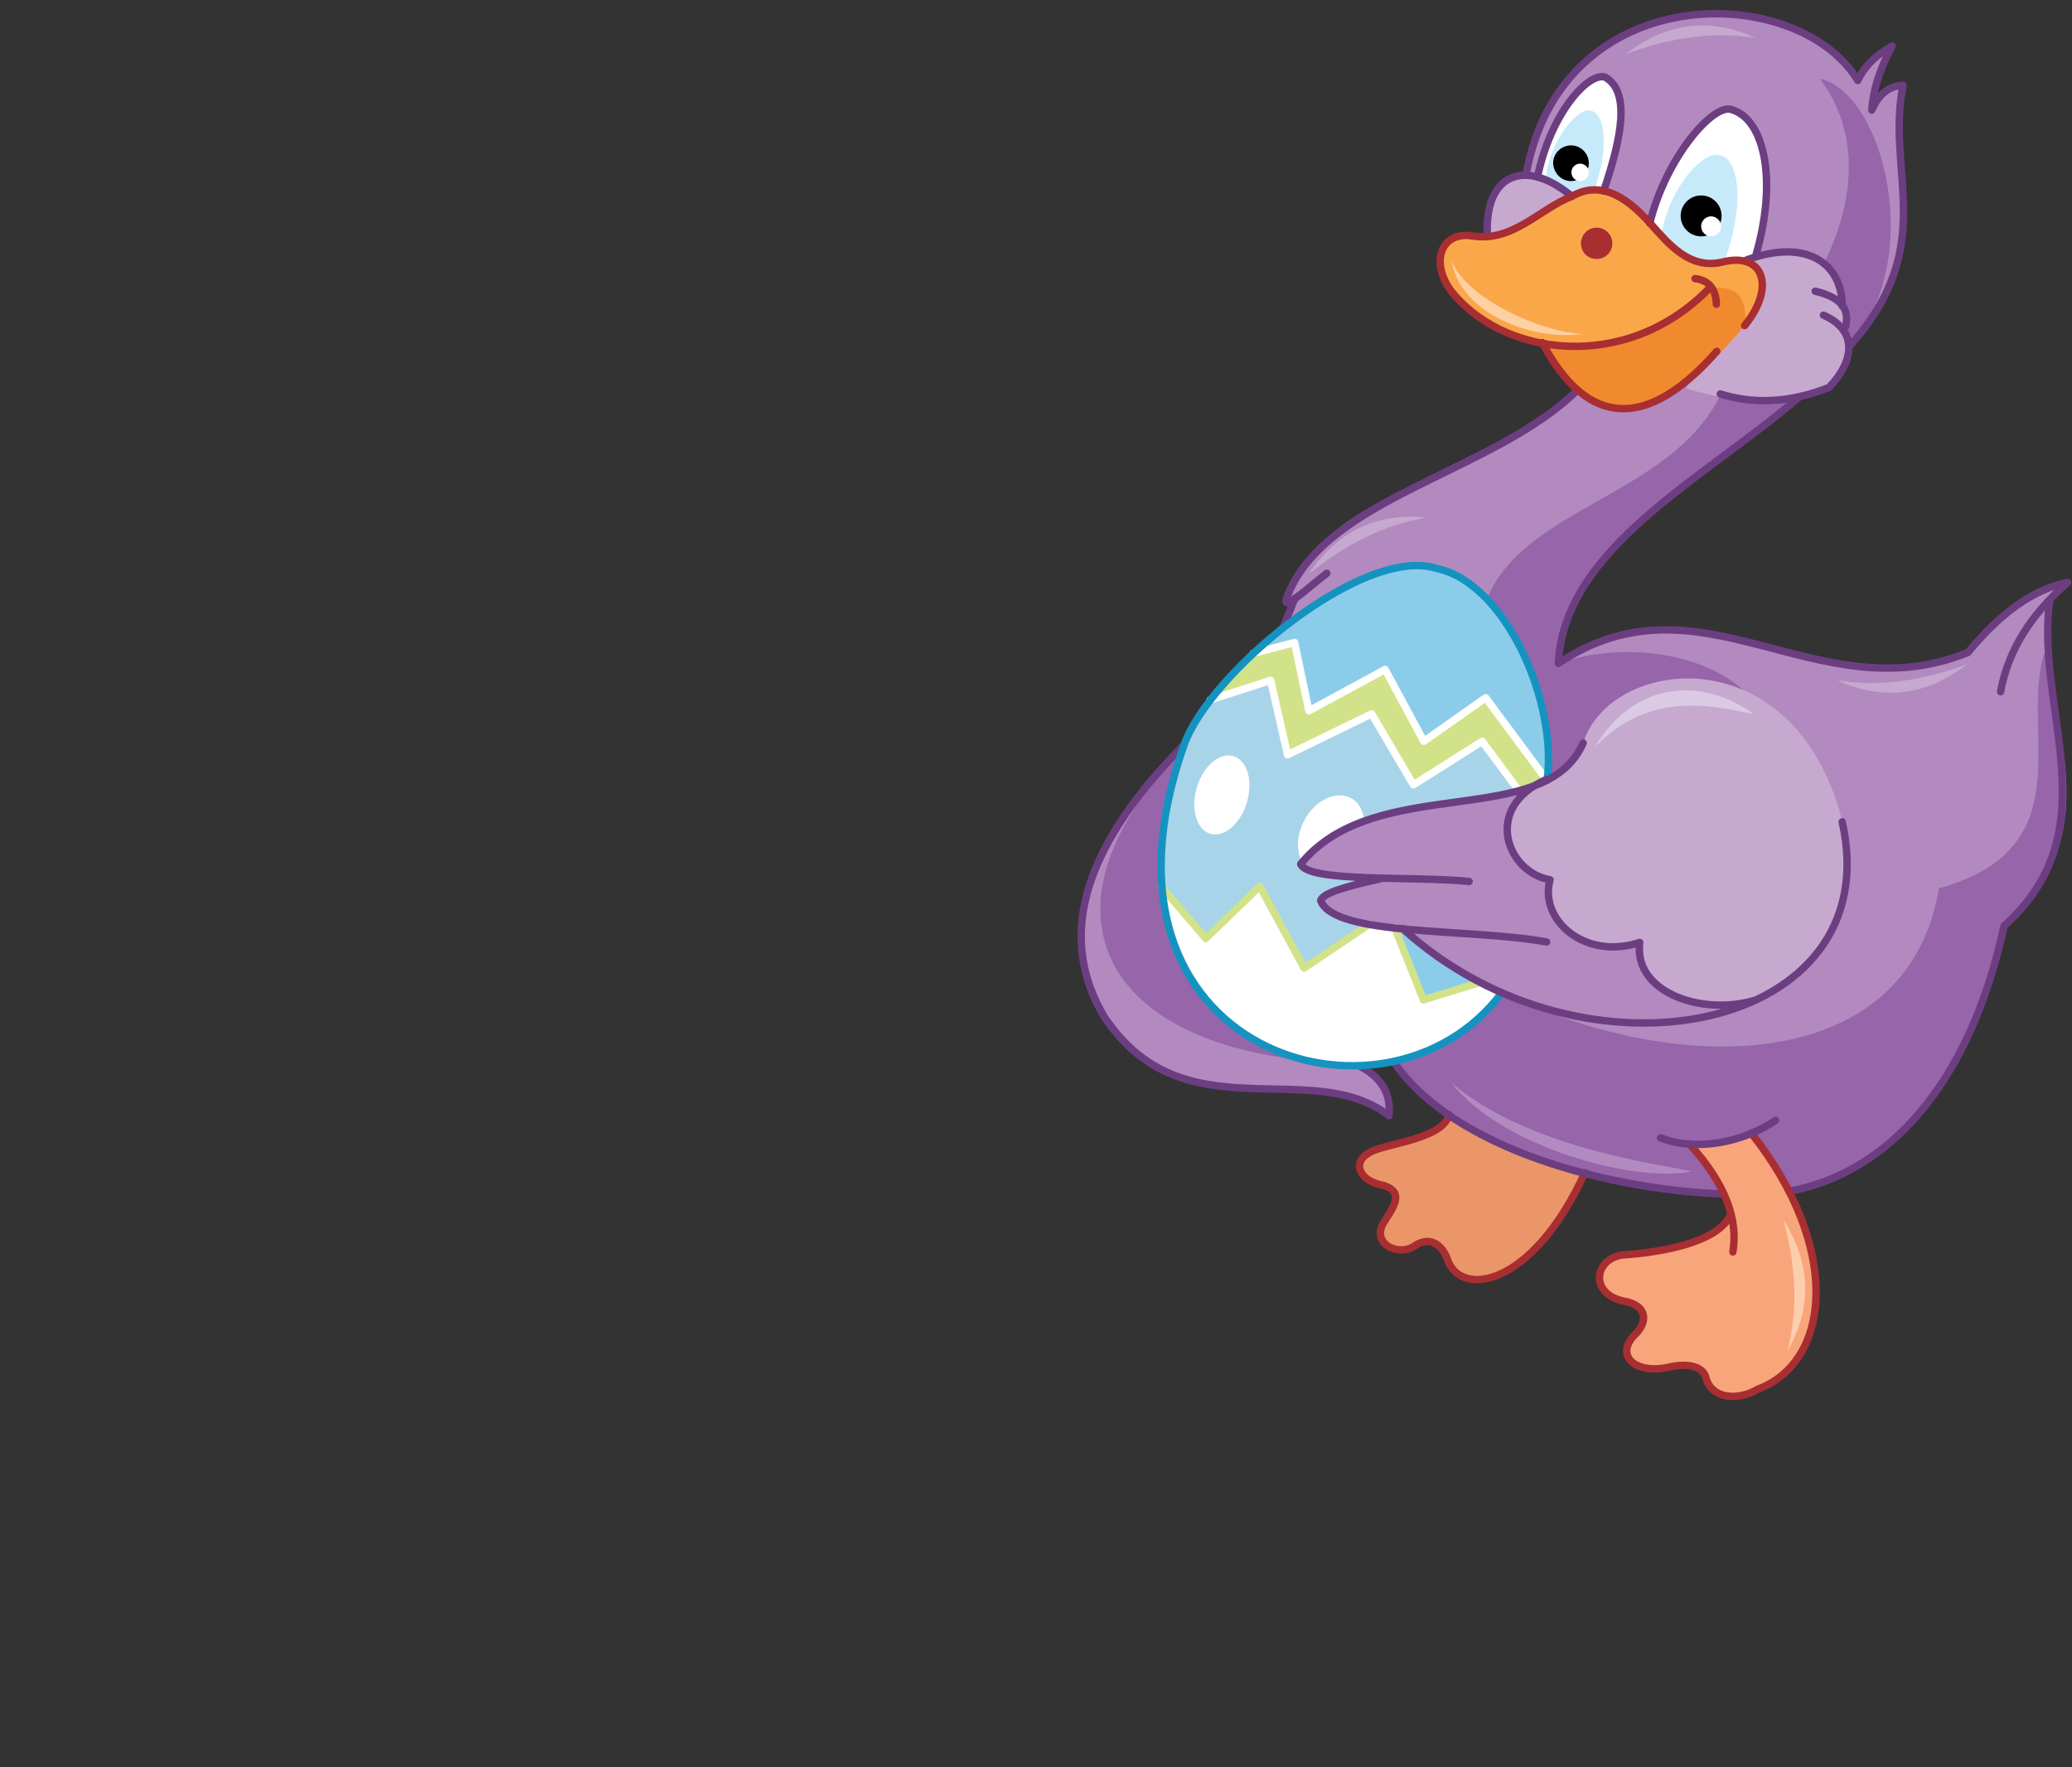 <?xml version="1.0" encoding="utf-8"?>
<!-- Generator: Adobe Illustrator 21.1.0, SVG Export Plug-In . SVG Version: 6.00 Build 0)  -->
<svg version="1.1" id="Layer_1" xmlns="http://www.w3.org/2000/svg" xmlns:xlink="http://www.w3.org/1999/xlink" x="0px" y="0px"
	 viewBox="0 0 476 406" style="enable-background:new 0 0 476 406;" xml:space="preserve">
<rect x="0" y="0" width="476" height="406" fill="#333333" stroke="none"/>
<style type="text/css">
	.st0{fill-rule:evenodd;clip-rule:evenodd;fill:#B28ABF;}
	.st1{fill-rule:evenodd;clip-rule:evenodd;fill:#9665AA;}
	.st2{fill-rule:evenodd;clip-rule:evenodd;fill:#C7A9D0;}
	.st3{fill-rule:evenodd;clip-rule:evenodd;fill:#F18A2E;}
	.st4{fill-rule:evenodd;clip-rule:evenodd;fill:#DACAE3;}
	.st5{fill-rule:evenodd;clip-rule:evenodd;fill:#FAA74A;}
	.st6{fill-rule:evenodd;clip-rule:evenodd;fill:#FED1A2;}
	.st7{fill-rule:evenodd;clip-rule:evenodd;fill:#FFFFFF;}
	.st8{fill-rule:evenodd;clip-rule:evenodd;fill:#C7EAFB;}
	.st9{fill:none;stroke:#6C3E81;stroke-width:1.7;stroke-linecap:round;stroke-linejoin:round;stroke-miterlimit:22.926;}
	.st10{fill:none;stroke:#A82E31;stroke-width:1.7;stroke-linecap:round;stroke-linejoin:round;stroke-miterlimit:22.926;}
	.st11{fill-rule:evenodd;clip-rule:evenodd;}
	.st12{fill-rule:evenodd;clip-rule:evenodd;fill:#8CCCEB;}
	.st13{fill-rule:evenodd;clip-rule:evenodd;fill:#EB9669;}
	.st14{fill-rule:evenodd;clip-rule:evenodd;fill:#A8D4EA;}
	.st15{fill-rule:evenodd;clip-rule:evenodd;fill:#D2E288;}
	.st16{fill:none;stroke:#FFFFFF;stroke-width:1.7;stroke-linecap:round;stroke-linejoin:round;stroke-miterlimit:22.926;}
	.st17{fill:none;stroke:#D2E288;stroke-width:1.7;stroke-linecap:round;stroke-linejoin:round;stroke-miterlimit:22.926;}
	.st18{fill:none;stroke:#1493C1;stroke-width:1.7;stroke-linecap:round;stroke-linejoin:round;stroke-miterlimit:22.926;}
	.st19{fill-rule:evenodd;clip-rule:evenodd;fill:#F9A57B;}
	.st20{fill-rule:evenodd;clip-rule:evenodd;fill:#A82E31;}
	.st21{fill-rule:evenodd;clip-rule:evenodd;fill:#FDCEAE;}
</style>
<path class="st0" d="M425,79.3c-1.4,8.5-4.8,9.8-11.9,12.1c-16.5,16.3-51.3,29-55.1,61c30.3-21.6,61.7,11.8,94.1-2.5
	c5.8-8,13.4-13.4,22.9-16.1l-4.2,4c-3.5,25,13.4,54.9-10.5,74.9c-8.2,36.3-25.8,56.6-49.5,61l-8.6-13.3c-5,1.9-9.7,2.7-14.3,2.5
	l4.1,5l3.8,6.5c-33.6-2.2-60.4-11-75.9-30.5c10.1-1.9,18.4-7.1,24.8-15.7c-8.6-3.5-16.1-8.6-22.8-14.7c-20.3-3.8-27.3-7.6-5-11.5
	c-12.9-0.1-18.9-1.4-18.1-3.9l13.4,46.9c5.6,3,7.1,7,6.6,11.3c-9.6-8.5-28.8-5-43.3-7.5c-35.7-9.4-36.2-47.8-3.9-77.6l22.8-27
	l2.7-6.7c-4.1,2.8-2.4-0.8,5.1-10.8c10.4-14.2,42-19.6,59.8-37L350.6,40c8.2-45.2,62.4-44.3,76.2-21.5c1.4-3.1,4-5.8,7.9-7.9
	c-3.3,6-4.4,10.7-4.7,14.7c1.6-3.7,4-5.6,7.2-5.7C433.1,39.5,445.5,56.2,425,79.3z"/>
<path class="st1" d="M344.9,228c-6.4,8.5-14.7,13.8-24.8,15.7c15.6,19.5,42.4,28.4,75.9,30.5l-3.8-6.5l-4.1-5
	c4.5,0.3,9.3-0.6,14.3-2.5l8.6,13.3c23.7-4.4,41.3-24.7,49.5-61c23.9-20.1,10.6-45.2,10.1-64.9c-8.2,17.9,9.9,46.7-25.2,56.5
	C438.6,245.5,388.5,248.6,344.9,228z M425,79.3c-1.4,8.5-4.8,9.8-11.9,12.1c-18.4,18.1-54.4,33-55.1,61c13.2-4.7,32-3.3,42.7,6.3
	l-45.4,20.6c0,0-21.2-31.6-13.7-41.6c8.3-21.2,42.4-23.8,53.7-47.1c27.3-24.9,37.3-53,22.8-72.5C432.7,21.3,442.5,59.6,425,79.3z"/>
<path class="st2" d="M361.1,45.1l-7.6,8.2l-11.8,1C341.5,38.5,350.3,37.1,361.1,45.1z"/>
<path class="st2" d="M401.3,59.7c15-3.9,21.4,0.5,21.9,10.6l1,2.8l-0.4,3.5c2.1,3.8,0.9,8-3.6,12.6c-9.4,4.2-20.4,3.9-32.8,0
	L401.3,59.7z"/>
<path class="st1" d="M271.5,172.4l40.9,71.9C252.3,243.6,235.7,208.9,271.5,172.4z"/>
<path class="st3" d="M354.5,78.8l40.1-14.7l10.2,2.8c-1.8,8.4-15.8,20.8-23.3,24.7C372.7,96.5,362.5,95.9,354.5,78.8z"/>
<path class="st2" d="M355.4,179.3l4.4-3l3.9-5.6c6-19.7,48.6-25.3,59.6,18.2c4,21.2-4,34-20.1,41c-11.9,3.6-27.9-1.7-26.4-13.3
	c-12.7,4.2-23.2-5.3-20.6-14.4C346.5,200.7,340.5,185.8,355.4,179.3z"/>
<path class="st4" d="M402.9,164.1c-14.6-3.5-26.1-3.2-36.6,7.6C376.1,155.4,392.3,156.1,402.9,164.1z"/>
<path class="st5" d="M346.6,53.2c6.5-2.3,11.9-10,19.6-9.5c11.8-0.1,17,19.2,29.5,16.6c9.8-3.3,12.5,7.1,5.1,14.6
	c0.8-6.6-1.9-9.5-7.9-8.7c-10.2,10.5-22.3,15.9-40.4,12.4c-26.5-8.7-25.1-25.3-15.7-24.3L346.6,53.2z"/>
<path class="st2" d="M422.1,156.3c9.6,1.5,19.1,0.2,29.8-3.7C442.2,160.1,432.3,160.9,422.1,156.3z"/>
<path class="st6" d="M363.6,76.7c-8.9-0.2-26.5-7.8-30.1-16.7C335.5,72.2,352.4,78.4,363.6,76.7z"/>
<path class="st7" d="M403.3,59c-9.1,3.7-17.3,1.9-24.3-7.7c3.7-15.1,14.7-27.8,18.9-26.1C405.6,27.6,408.3,42.1,403.3,59z"/>
<path class="st7" d="M368.4,43.9l-2.7-0.2l-4.6,1.5l-8-4.4c3-14.6,11.6-24.1,15.5-23C374.6,21,372.6,31.4,368.4,43.9z"/>
<path class="st8" d="M366.2,43.7l-5.6,1l-5.6-3.4c1.3-10.4,8-16.5,10.2-15.9C369.1,25.7,369.5,35.1,366.2,43.7z"/>
<path class="st9" d="M417,66.9c5,1.2,8.1,3.4,7,8.1 M418.9,72.4c7.8,3.4,7.3,10.3,1.3,16.6c-9.4,3.7-17.6,3.8-25,1.5 M401.3,59.7
	c13.7-5,21.9,0.8,21.9,10.6"/>
<path class="st10" d="M389.4,64c3.2,0.4,4.8,2.4,4.9,5.9"/>
<path class="st9" d="M353.2,40.7c3-14.6,11.6-24.1,15.5-23c5.9,3.3,3.9,13.8-0.3,26.2 M379,51.3c3.7-15.1,14.7-27.8,18.9-26.1
	c7.7,2.4,10.4,16.8,5.4,33.7 M361.1,45.1c-10.5-8.8-20.2-5.5-19.4,9.2"/>
<path class="st8" d="M396.1,60.1c-4.9,1.1-9.7,0-14.5-5.9c2.2-12.4,10.2-19.4,13.1-18.6C400.1,36.1,400.6,48.4,396.1,60.1z"/>
<path class="st11" d="M360.9,41.6c2.2,0,4.1-1.8,4.1-4.1c0-2.2-1.8-4.1-4.1-4.1c-2.2,0-4.1,1.8-4.1,4.1
	C356.9,39.8,358.7,41.6,360.9,41.6z"/>
<path class="st12" d="M344.9,228c-9-3.9-16.5-8.8-22.8-14.7c-23-4.7-23.9-7.5-5-11.5c-11.1,0.4-18.7-0.3-18.5-3.4
	c10.4-15.7,37.8-11.2,56.7-19.2c2.5-17.6-9.3-45.3-25.3-48.7c-16.9-5.5-52.4,24.1-58.1,40.6C246.9,241.6,318.2,263.4,344.9,228z"/>
<ellipse class="st7" cx="363" cy="39.6" rx="2" ry="2"/>
<path class="st13" d="M364,269.4c-10.6-2.4-21.1-6.3-31.1-13.3c-1.7,6-15.6,6.5-18.8,9c-3.4,2.1-1.8,6.2,3.6,7.2
	c4.7,1.4,2.9,4.4,0.4,8.2c-3.5,5.2,3.2,8.3,6.9,5.7c3.6-2.4,6.4-0.1,7.5,3.1C335.4,298.1,351.9,295.7,364,269.4z"/>
<path class="st10" d="M332.9,256.1c-1.7,6-15.6,6.5-18.8,9c-3.4,2.1-1.8,6.2,3.6,7.2c4.7,1.4,2.9,4.4,0.4,8.2
	c-3.5,5.2,3.2,8.3,6.9,5.7c3.6-2.4,6.4-0.1,7.5,3.1c3,8.9,19.5,6.5,31.6-19.9"/>
<circle class="st11" cx="390.8" cy="49.6" r="4.7"/>
<path class="st7" d="M393.1,54.3c1.3,0,2.3-1.1,2.3-2.3s-1.1-2.3-2.3-2.3c-1.3,0-2.3,1.1-2.3,2.3S391.8,54.3,393.1,54.3z"/>
<path class="st9" d="M297.5,137.4l-2.7,6.7 M272,171.1c-24.7,25-28.6,45.3-18.3,62.5c18.1,27.3,47.3,8.9,65.4,22.7
	c0.4-4.4-1.1-8.4-6.6-11.3 M396,274.3c-25.3-0.9-62-9.9-75.9-30.5 M470.9,137.8c-3.5,25,14.2,52.9-10.5,74.9
	c-7.9,36.6-26.8,56.9-49.5,61 M413.1,91.4c-21.8,18.7-53.8,34.5-55.1,61c32.8-22,59.2,11.6,94.1-2.5c7.6-9.3,15.3-14.6,22.9-16.1
	c-8.5,7.4-13.7,15.7-15.4,25.1 M350.6,40c8.2-45.2,62.4-44.3,76.2-21.5c1.4-3.1,4-5.8,7.9-7.9c-3.3,6-4.4,10.7-4.7,14.7
	c1.6-3.7,4-5.6,7.2-5.7c-4.1,19.9,8.4,36.7-12.2,59.8 M362.4,89.6c-19.3,19-57.6,24.5-66.6,47.2c-1.8,4.3,3.4-0.7,9-5.1"/>
<path class="st7" d="M314.6,212.3l5.8,0.8l6.6,16.6l13.1-4l4.9,2.3c-20,28.7-75,18.7-77.9-24.3l10.1,11.8l12.4-12.1l10.2,18.9
	L314.6,212.3z"/>
<path class="st14" d="M348.8,181.5c-16.7,5.7-39.7,1.3-50.1,17c2.6,2.4,9.8,3.1,19,3.2c-18.4,4.1-19.7,6.1-3.1,10.7l-15,10.1
	l-10.2-18.9L277,215.6l-10.1-11.8c-1-18.4,3.2-32.2,11-43l14-4.6l3.9,17.1l19.3-9.4l9.6,16.3l15.8-10L348.8,181.5z"/>
<polygon class="st15" points="355.4,179.3 348.8,181.5 340.5,170.3 324.7,180.3 314.3,164.4 295.8,173.4 291.9,156.3 278,160.8 
	287.9,150.1 297.4,147.6 300.7,163.3 318.2,153.8 327.1,170.3 341.3,160.3 "/>
<polyline class="st16" points="287.9,150.1 297.4,147.6 300.7,163.3 318.2,153.8 327.1,170.3 341.3,160.3 355.4,179.3 "/>
<polyline class="st17" points="266.9,203.8 277,215.6 289.4,203.6 299.6,222.4 314.6,212.3 "/>
<polyline class="st16" points="278,160.8 291.9,156.3 295.8,173.4 315.1,164 324.7,180.3 340.5,170.3 348.8,181.5 "/>
<path class="st18" d="M355.4,179.3c2.5-17.6-9.3-45.3-25.3-48.7c-16.9-5.5-52.4,24.1-58.1,40.6c-25.1,70.6,46.3,92.3,72.9,57"/>
<ellipse transform="matrix(0.286 -0.958 0.958 0.286 25.362 399.377)" class="st7" cx="280.8" cy="182.7" rx="9.3" ry="6"/>
<path class="st7" d="M313.4,188.6c-6.6,2.6-11.1,5.8-14.3,9.4c-1.1-2.1-1.3-5-0.2-7.9c1.8-4.9,6.4-8.2,10.2-7.2
	C311.6,183.4,313.1,185.7,313.4,188.6z"/>
<polyline class="st17" points="320.4,213.1 327,229.7 340,225.7 "/>
<path class="st10" d="M392.8,66.1c-19.1,19.8-47.9,15.9-59.7,0.4c-4.7-6.9-1.6-13.4,5.1-12.3c9.3,1.5,15.3-6.1,22.9-9.1
	c6.3-3.6,12.2-0.3,18,6.2c4.2,4.7,9,10.7,16.6,8.9c9.5-2.4,12.3,5.8,5.1,14.6"/>
<path class="st10" d="M354.3,78.7c10.5,19.9,24.4,19.9,40.1,2"/>
<path class="st19" d="M397.8,279.2c-2.2-6.2-5.5-11.6-9.7-16.4c4.6,0.5,9.4-0.3,14.3-2.5c21,26.5,18.2,52.6,1.6,58.8
	c-4.5,2.7-10.7,2.4-12-2.6c-0.5-2.2-3.5-3.6-8.6-2.4c-7.8,1.7-12.4-2.8-7.7-7.5c2.8-2.6,3.2-6.7-2.6-7.7c-8-1.7-6.7-9.8-0.2-10.6
	C380.5,288,394.8,286,397.8,279.2z"/>
<path class="st10" d="M388.1,262.8c8.5,9.3,11.2,17.5,10,24.8"/>
<path class="st10" d="M402.3,260.3c21,26.5,18.2,52.6,1.6,58.8c-4.5,2.7-10.7,2.4-12-2.6c-0.5-2.2-3.5-3.6-8.6-2.4
	c-7.8,1.7-12.4-2.8-7.7-7.5c2.8-2.6,3.2-6.7-2.6-7.7c-8-1.7-6.7-9.8-0.2-10.6c7.5-0.5,21.8-2.5,24.8-9.3"/>
<path class="st9" d="M381.5,261.4c8.1,3.2,18.8,1.1,26.4-4"/>
<path class="st20" d="M366.8,59.5c2,0,3.6-1.6,3.6-3.6c0-2-1.6-3.6-3.6-3.6c-2,0-3.6,1.6-3.6,3.6C363.2,57.9,364.7,59.5,366.8,59.5z
	"/>
<path class="st21" d="M410.7,310.2c2.3-9.5,2-19-1-30C416.2,290.6,416.2,300.6,410.7,310.2z"/>
<path class="st9" d="M322.2,213.3c41.8,38,111.9,23.8,101-24.5 M317.1,201.9c-7.3,1.6-13.3,3.2-13.7,5c3.1,8.3,34.6,6.3,51.9,9.5
	 M363.7,170.7c-8.8,20.2-47.7,6.7-64.9,27.8c1.8,4.3,25.8,2.7,38.7,4 M403.1,229.8c-11.9,3.6-27.9-1.7-26.4-13.3
	c-12.7,4.2-23.2-5.3-20.6-14.4c-9.8-1.6-15.7-16.5-0.9-23"/>
<path class="st2" d="M327.6,118.9c-9.6,1.7-18.1,5.9-27,13C307.4,121.8,316.5,117.8,327.6,118.9z"/>
<path class="st2" d="M403.3,8.7c-9.6-1.5-19.1-0.2-29.8,3.7C383.2,4.9,393.1,4.1,403.3,8.7z"/>
<path class="st0" d="M388.7,269.1c-7.7-1.7-38-5.4-55.4-20.5C344.5,263.3,375.4,271.9,388.7,269.1z"/>
</svg>
